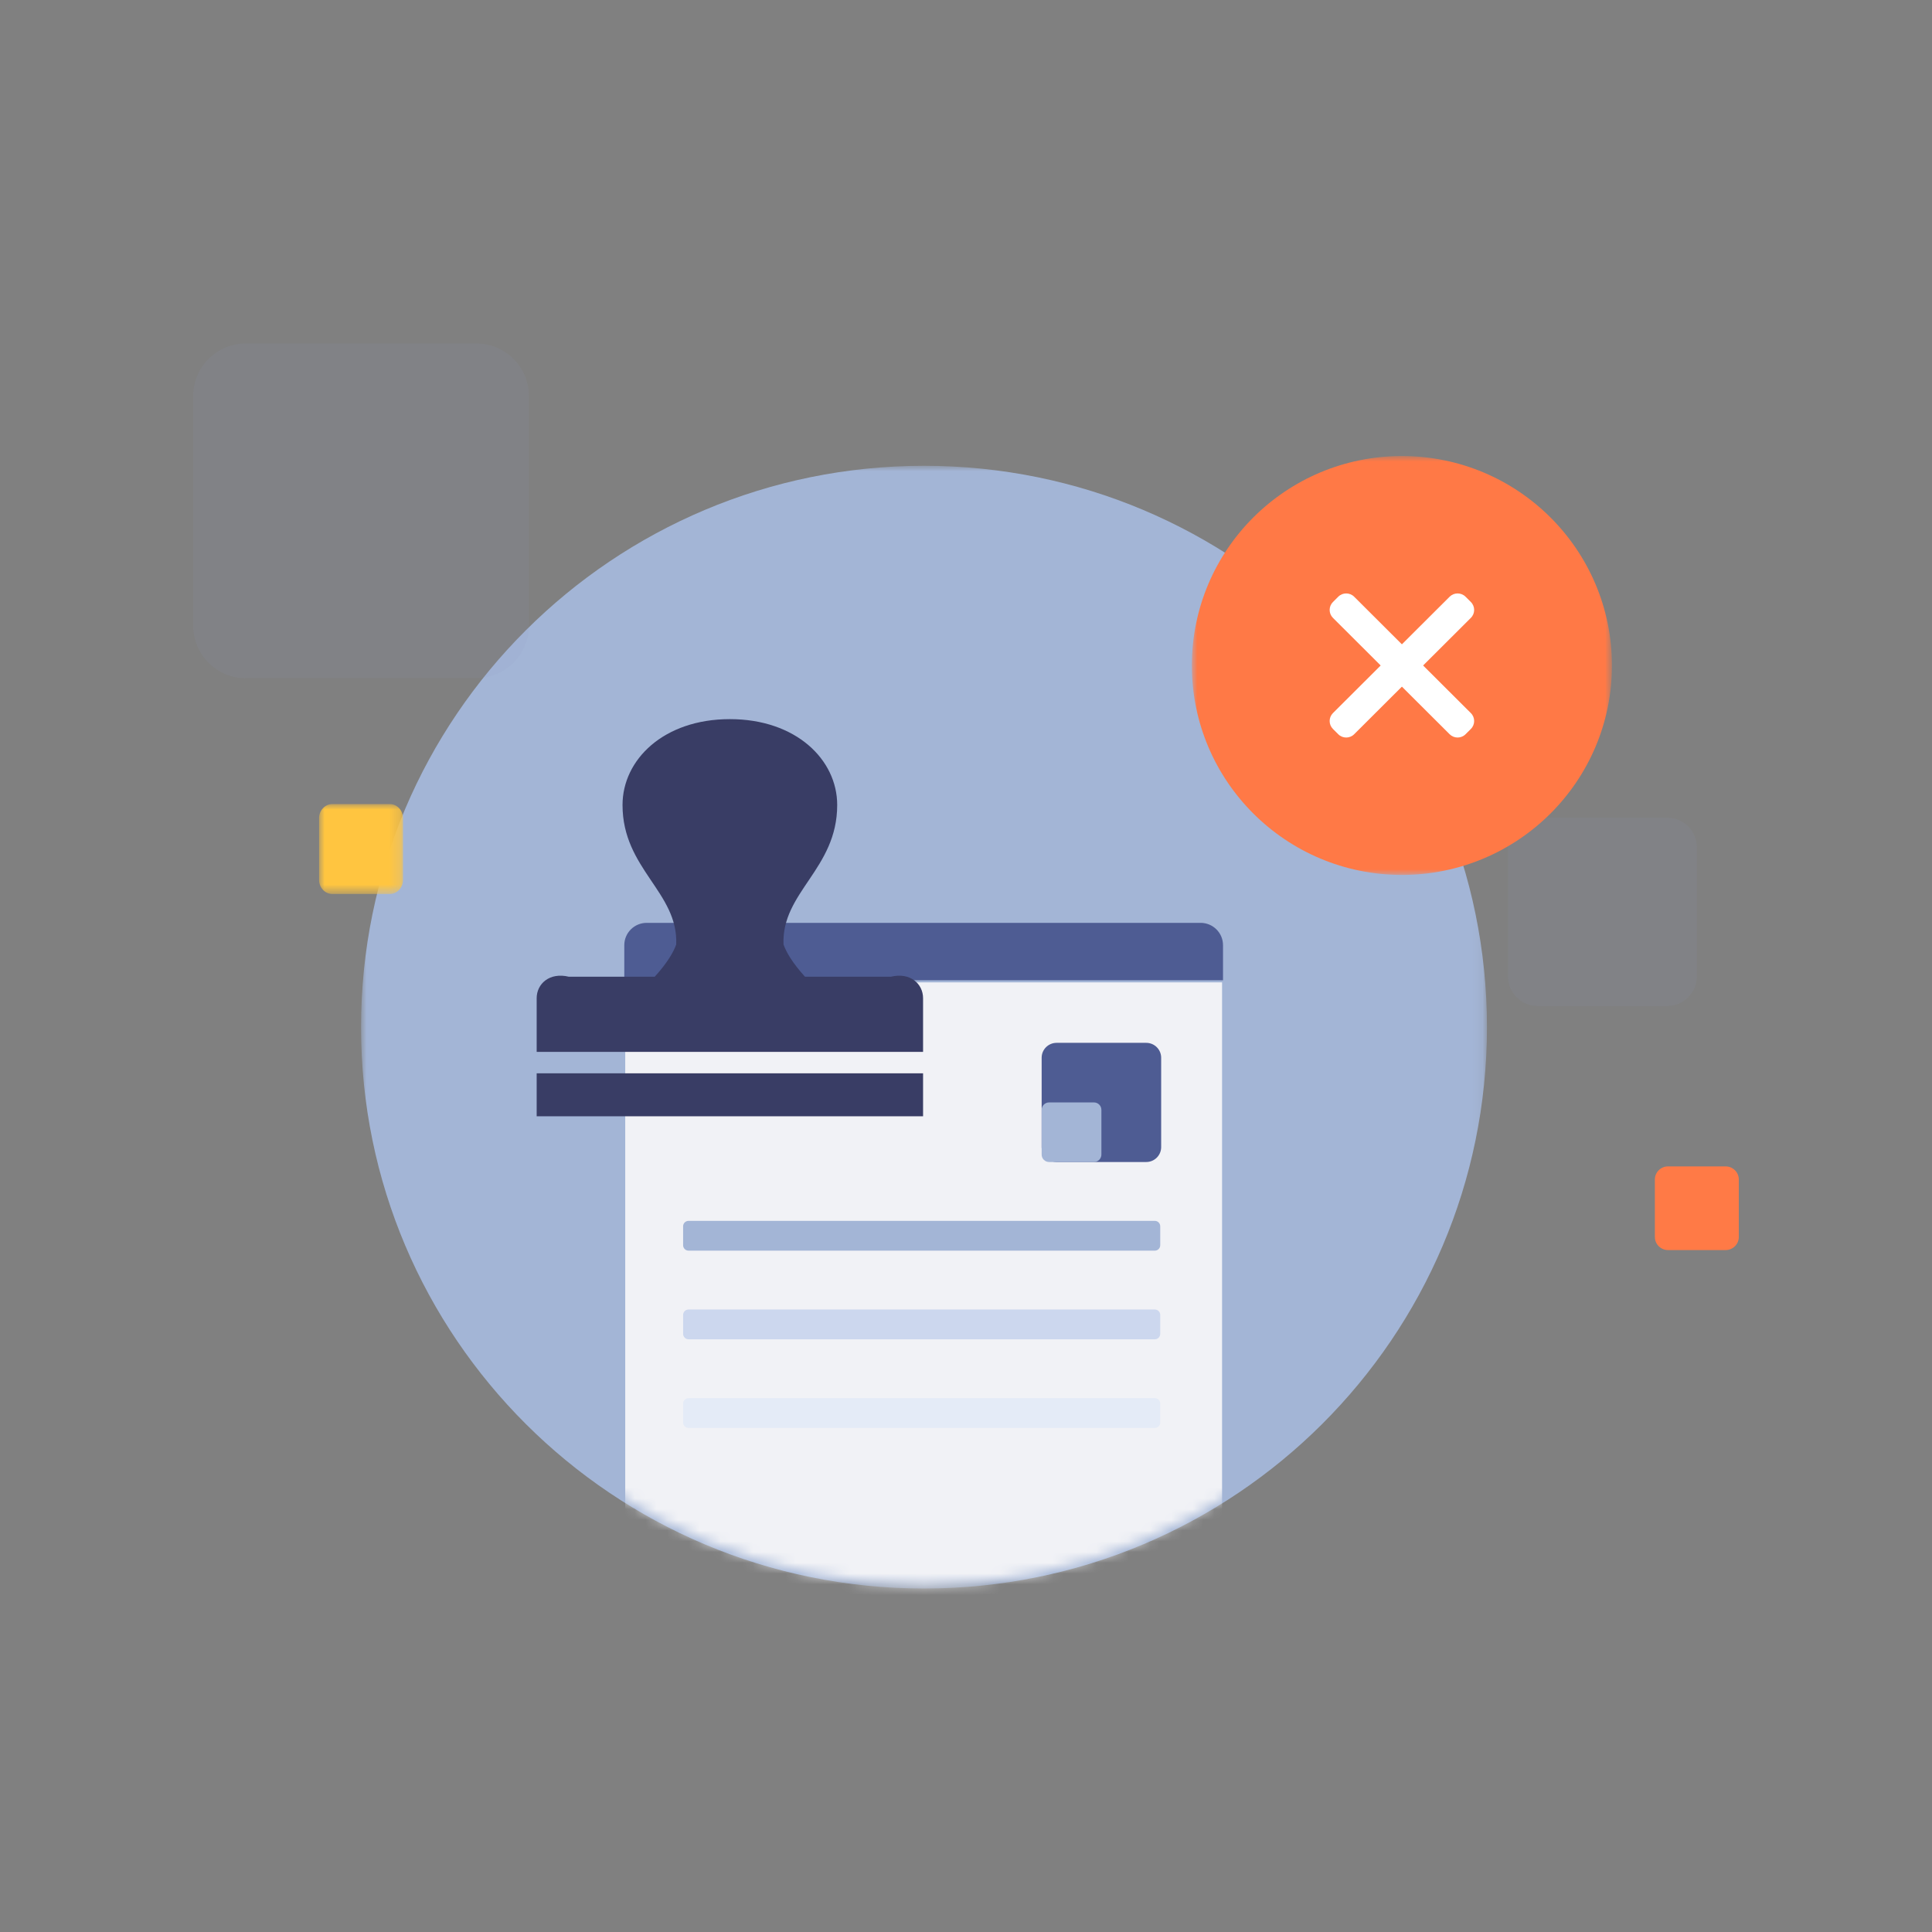 <?xml version="1.0" encoding="UTF-8"?>
<svg width="180px" height="180px" viewBox="0 0 180 180" version="1.1" xmlns="http://www.w3.org/2000/svg" xmlns:xlink="http://www.w3.org/1999/xlink">
    <rect x="0" y="0" width="180" height="180" fill="#808080" stroke="none"/>
    <title>1.通用/空状态/审核失败</title>
    <defs>
        <polygon id="path-1" points="0 0 104.898 0 104.898 104.602 0 104.602"></polygon>
        <path d="M52.417,0 C23.467,0 0,23.401 0,52.268 L0,52.268 C0,81.137 23.467,104.538 52.417,104.538 L52.417,104.538 C81.366,104.538 104.834,81.137 104.834,52.268 L104.834,52.268 C104.834,23.401 81.366,0 52.417,0 Z" id="path-3"></path>
        <path d="M52.417,0 C23.467,0 0,23.401 0,52.268 L0,52.268 C0,81.137 23.467,104.538 52.417,104.538 L52.417,104.538 C81.366,104.538 104.834,81.137 104.834,52.268 L104.834,52.268 C104.834,23.401 81.366,0 52.417,0 Z" id="path-5"></path>
        <path d="M52.417,0 C23.467,0 0,23.401 0,52.268 L0,52.268 C0,81.137 23.467,104.538 52.417,104.538 L52.417,104.538 C81.366,104.538 104.834,81.137 104.834,52.268 L104.834,52.268" id="path-7"></path>
        <path d="M52.417,0 C23.467,0 0,23.401 0,52.268 C0,81.137 23.467,104.538 52.417,104.538 C81.366,104.538 104.834,81.137 104.834,52.268" id="path-9"></path>
        <polygon id="path-11" points="0 0 7.819 0 7.819 8.374 0 8.374"></polygon>
        <polygon id="path-13" points="0 0 39.137 0 39.137 39.027 0 39.027"></polygon>
    </defs>
    <g id="1.通用/空状态/审核失败" stroke="none" stroke-width="1" fill="none" fill-rule="evenodd">
        <g id="编组" transform="translate(18, 32)">
            <g id="编组-8">
                <g id="分组" transform="translate(15.638, 11.105)">
                    <g transform="translate(0, 0.292)">
                        <mask id="mask-2" fill="white">
                            <use xlink:href="#path-1"></use>
                        </mask>
                        <g id="Clip-2"></g>
                        <path d="M104.899,52.301 C104.899,81.187 81.415,104.602 52.45,104.602 C23.482,104.602 -0,81.187 -0,52.301 C-0,23.415 23.482,-0 52.45,-0 C81.415,-0 104.899,23.415 104.899,52.301" id="Fill-1" fill="#A3B5D6" mask="url(#mask-2)"></path>
                    </g>
                    <g id="文件">
                        <mask id="mask-4" fill="white">
                            <use xlink:href="#path-3"></use>
                        </mask>
                        <g id="Clip-4"></g>
                        <path d="M80.22,48.42 L80.22,111.315 C80.22,112.237 79.019,112.704 78.358,112.059 L74.51,107.605 L70.457,111.647 C69.649,112.452 68.342,112.46 67.524,111.665 L63.342,107.605 L59.372,111.616 C58.562,112.434 57.239,112.443 56.419,111.634 L52.329,107.605 L48.202,111.659 C47.389,112.457 46.083,112.457 45.271,111.658 L41.151,107.605 L37.043,111.647 C36.226,112.45 34.912,112.445 34.101,111.637 L30.057,107.605 L26.307,112.111 C25.648,112.764 24.613,112.3 24.613,111.373 L24.613,48.42 L80.22,48.42 Z" id="Fill-3" fill="#F1F2F6" mask="url(#mask-4)"></path>
                        <mask id="mask-6" fill="white">
                            <use xlink:href="#path-5"></use>
                        </mask>
                        <g id="Clip-6"></g>
                        <path d="M24.526,48.224 L80.307,48.224 L80.307,44.956 C80.307,43.806 79.372,42.875 78.219,42.875 L26.614,42.875 C25.46,42.875 24.526,43.806 24.526,44.956 L24.526,48.224 Z" id="Fill-5" fill="#4E5C93" mask="url(#mask-6)"></path>
                        <g id="分组" mask="url(#mask-6)">
                            <mask id="mask-8" fill="white">
                                <use xlink:href="#path-7"></use>
                            </mask>
                            <g id="Clip-8"></g>
                            <path d="M64.802,65.157 L73.154,65.157 C73.922,65.157 74.545,64.535 74.545,63.769 L74.545,55.441 C74.545,54.675 73.922,54.054 73.154,54.054 L64.802,54.054 C64.033,54.054 63.41,54.675 63.41,55.441 L63.41,63.769 C63.41,64.535 64.033,65.157 64.802,65.157" id="Fill-7" fill="#4E5C93" mask="url(#mask-8)"></path>
                        </g>
                        <mask id="mask-10" fill="white">
                            <use xlink:href="#path-9"></use>
                        </mask>
                        <g id="Clip-10"></g>
                        <path d="M68.281,65.157 C68.665,65.157 68.977,64.846 68.977,64.463 L68.977,60.299 C68.977,59.915 68.665,59.605 68.281,59.605 L64.106,59.605 C63.722,59.605 63.41,59.915 63.41,60.299 L63.41,64.463 C63.41,64.846 63.722,65.157 64.106,65.157 L68.281,65.157 Z" id="Fill-9" fill="#A3B5D6" mask="url(#mask-10)"></path>
                        <path d="M30.512,73.415 L73.953,73.415 C74.232,73.415 74.458,73.189 74.458,72.911 L74.458,71.144 C74.458,70.865 74.232,70.64 73.953,70.64 L30.512,70.64 C30.233,70.64 30.006,70.865 30.006,71.144 L30.006,72.911 C30.006,73.189 30.233,73.415 30.512,73.415" id="Fill-11" fill="#A3B5D6"></path>
                        <path d="M30.512,81.674 L73.953,81.674 C74.232,81.674 74.458,81.448 74.458,81.169 L74.458,79.402 C74.458,79.124 74.232,78.898 73.953,78.898 L30.512,78.898 C30.233,78.898 30.006,79.124 30.006,79.402 L30.006,81.169 C30.006,81.448 30.233,81.674 30.512,81.674" id="Fill-13" fill="#CCD7EE"></path>
                        <path d="M30.512,89.932 L73.953,89.932 C74.232,89.932 74.458,89.707 74.458,89.428 L74.458,87.661 C74.458,87.382 74.232,87.157 73.953,87.157 L30.512,87.157 C30.233,87.157 30.006,87.382 30.006,87.661 L30.006,89.428 C30.006,89.707 30.233,89.932 30.512,89.932" id="Fill-15" fill="#E4EBF7"></path>
                    </g>
                </g>
                <path d="M137.337,61.726 L125.251,61.726 C123.737,61.726 122.498,60.49 122.498,58.98 L122.498,46.929 C122.498,45.419 123.737,44.183 125.251,44.183 L137.337,44.183 C138.851,44.183 140.09,45.419 140.09,46.929 L140.09,58.98 C140.09,60.49 138.851,61.726 137.337,61.726" id="Fill-1备份" fill="#929CBE" opacity="0.1"></path>
                <g id="分组备份" transform="translate(11.729, 42.915)">
                    <mask id="mask-12" fill="white">
                        <use xlink:href="#path-11"></use>
                    </mask>
                    <g id="Clip-4"></g>
                    <path d="M6.59,8.374 L1.229,8.374 C0.553,8.374 0,7.787 0,7.069 L0,1.305 C0,0.587 0.553,-5.63115459e-05 1.229,-5.63115459e-05 L6.59,-5.63115459e-05 C7.266,-5.63115459e-05 7.819,0.587 7.819,1.305 L7.819,7.069 C7.819,7.787 7.266,8.374 6.59,8.374" id="Fill-3" fill="#FFC540" mask="url(#mask-12)"></path>
                </g>
                <path d="M137.41,84.467 C136.734,84.467 136.181,83.92 136.181,83.252 L136.181,77.886 C136.181,77.217 136.734,76.67 137.41,76.67 L142.771,76.67 C143.447,76.67 144,77.217 144,77.886 L144,83.252 C144,83.92 143.447,84.467 142.771,84.467 L137.41,84.467 Z" id="Fill-5备份" fill="#FF7A46"></path>
                <path d="M4.895,31.188 C2.203,31.188 0,28.991 0,26.306 L0,4.882 C0,2.197 2.203,0 4.895,0 L26.381,0 C29.073,0 31.276,2.197 31.276,4.882 L31.276,26.306 C31.276,28.991 29.073,31.188 26.381,31.188 L4.895,31.188 Z" id="Fill-7备份" fill="#929CBE" opacity="0.1"></path>
                <g id="分组" transform="translate(93.043, 10.488)">
                    <g>
                        <mask id="mask-14" fill="white">
                            <use xlink:href="#path-13"></use>
                        </mask>
                        <g id="Clip-2"></g>
                        <path d="M19.569,-4.35572134e-06 C8.761,-4.35572134e-06 0,8.737 0,19.514 C0,30.291 8.761,39.027 19.569,39.027 C30.376,39.027 39.137,30.291 39.137,19.514 C39.137,8.737 30.376,-4.35572134e-06 19.569,-4.35572134e-06" id="Fill-1" fill="#FF7946" mask="url(#mask-14)"></path>
                    </g>
                    <path d="M25.993,25.427 L25.499,25.92 C25.09,26.328 24.426,26.328 24.016,25.92 L13.144,15.078 C12.735,14.67 12.735,14.008 13.144,13.6 L13.639,13.107 C14.048,12.699 14.712,12.699 15.121,13.107 L25.993,23.949 C26.403,24.357 26.403,25.019 25.993,25.427" id="Fill-3" fill="#FFFFFF"></path>
                    <path d="M13.144,25.427 L13.639,25.92 C14.048,26.328 14.712,26.328 15.121,25.92 L25.993,15.078 C26.403,14.67 26.403,14.008 25.993,13.6 L25.499,13.107 C25.09,12.699 24.426,12.699 24.016,13.107 L13.144,23.949 C12.735,24.357 12.735,25.019 13.144,25.427" id="Fill-5" fill="#FFFFFF"></path>
                </g>
            </g>
            <g id="编组备份" transform="translate(32, 35)" fill="#393D65" fill-rule="nonzero">
                <path d="M7.531753e-13,33 L36,33 L36,37 L7.531753e-13,37 L7.531753e-13,33 Z M33,24 L25,24 C23.818,22.695 23.258,21.715 23,21 C22.791,16.122 28,13.97 28,8 C28,3.776 24.166,9.41469125e-14 18,9.41469125e-14 C11.833,9.41469125e-14 7.999,3.776 8,8 C7.999,13.97 13.208,16.122 13,21 C12.741,21.715 12.182,22.695 11,24 L3,24 C1.191,23.56 7.46069873e-13,24.668 7.46069873e-13,26 L7.46069873e-13,31 L36,31 L36,26 C36,24.668 34.809,23.56 33,24 Z" id="形状"></path>
            </g>
        </g>
    </g>
</svg>